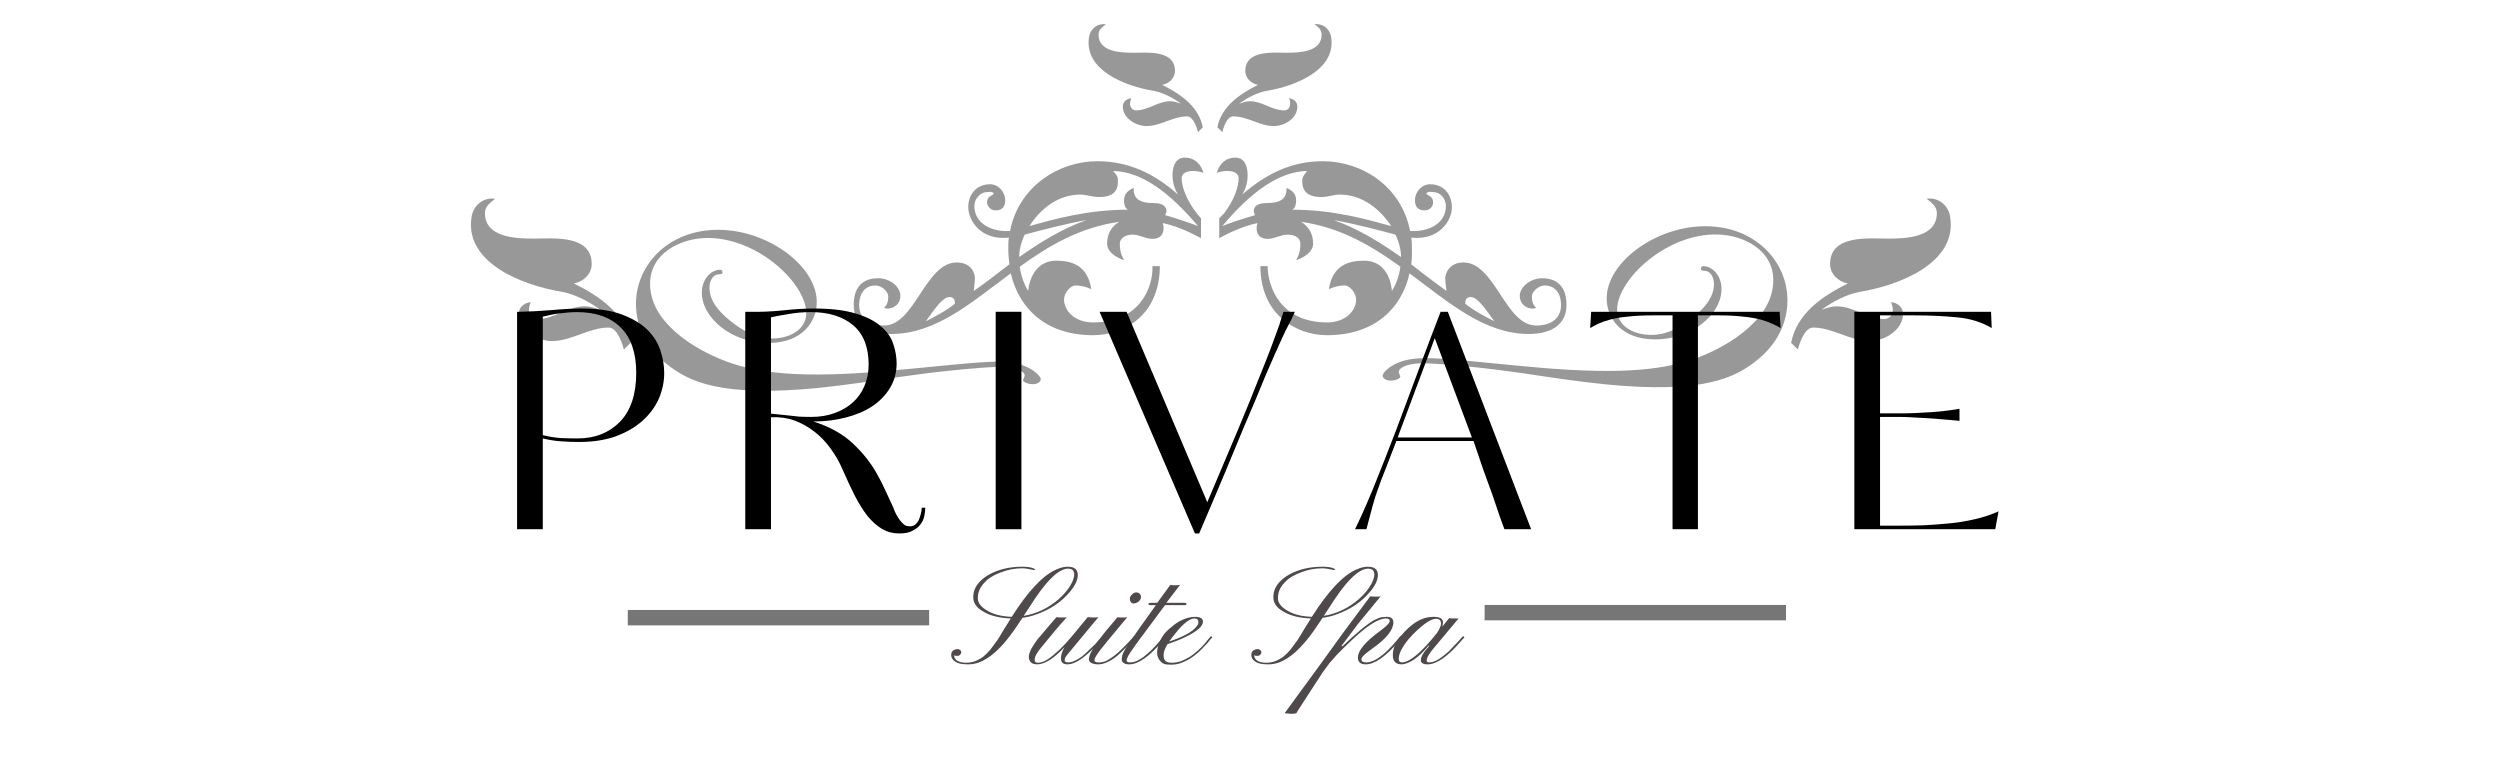 <svg xmlns="http://www.w3.org/2000/svg" xmlns:xlink="http://www.w3.org/1999/xlink" width="160" zoomAndPan="magnify" viewBox="0 0 120 37.5" height="50" preserveAspectRatio="xMidYMid meet" version="1.0"><defs><filter x="0%" y="0%" width="100%" height="100%" id="0735bacbc0"><feColorMatrix values="0 0 0 0 1 0 0 0 0 1 0 0 0 0 1 0 0 0 1 0" color-interpolation-filters="sRGB"/></filter><g/><mask id="c91ba4daf9"><g filter="url(#0735bacbc0)"><rect x="-12" width="144" fill="#000000" y="-3.75" height="45" fill-opacity="0.6"/></g></mask><clipPath id="cb75e19e44"><path d="M 18 1.094 L 54 1.094 L 54 17 L 18 17 Z M 18 1.094 " clip-rule="nonzero"/></clipPath><clipPath id="02187c54f2"><path d="M 0.344 9 L 9 9 L 9 17 L 0.344 17 Z M 0.344 9 " clip-rule="nonzero"/></clipPath><clipPath id="e266e299c4"><path d="M 63 9 L 71.867 9 L 71.867 17 L 63 17 Z M 63 9 " clip-rule="nonzero"/></clipPath><clipPath id="f328f05c71"><path d="M 44 10 L 64 10 L 64 18.855 L 44 18.855 Z M 44 10 " clip-rule="nonzero"/></clipPath><clipPath id="92e4bf08b0"><path d="M 8 11 L 28 11 L 28 18.855 L 8 18.855 Z M 8 11 " clip-rule="nonzero"/></clipPath><clipPath id="9faa2de60f"><rect x="0" width="72" y="0" height="19"/></clipPath><mask id="0943d223be"><g filter="url(#0735bacbc0)"><rect x="-12" width="144" fill="#000000" y="-3.75" height="45" fill-opacity="0.8"/></g></mask><clipPath id="89133f4f98"><path d="M 0.211 0.133 L 16 0.133 L 16 1.078 L 0.211 1.078 Z M 0.211 0.133 " clip-rule="nonzero"/></clipPath><clipPath id="e974d2cfeb"><rect x="0" width="17" y="0" height="2"/></clipPath><mask id="c1f5f7ed8c"><g filter="url(#0735bacbc0)"><rect x="-12" width="144" fill="#000000" y="-3.75" height="45" fill-opacity="0.8"/></g></mask><clipPath id="232b60cb47"><path d="M 0.422 1 L 17 1 L 17 1.844 L 0.422 1.844 Z M 0.422 1 " clip-rule="nonzero"/></clipPath><clipPath id="4ba98bec60"><rect x="0" width="17" y="0" height="2"/></clipPath></defs><g mask="url(#c91ba4daf9)"><g transform="matrix(1, 0, 0, 1, 22, -0)"><g clip-path="url(#9faa2de60f)"><g clip-path="url(#cb75e19e44)"><path fill="#545454" d="M 34.719 8.555 C 34.719 8.961 34.949 9.602 35.445 10.242 C 35.504 10.328 35.562 10.387 35.648 10.473 L 35.648 11.434 C 35.328 11.262 34.629 10.883 33.816 10.707 C 33.93 11.113 33.785 11.465 33.32 11.465 C 32.973 11.465 32.711 11.262 32.359 11.262 C 31.984 11.262 31.75 11.465 31.75 11.695 C 31.75 11.93 31.781 12.191 31.953 12.48 C 31.895 12.48 31.141 12.219 31.141 11.695 C 31.141 11.203 31.371 10.852 31.723 10.648 C 29.828 10.91 28.316 11.812 26.949 12.801 C 27.008 13.238 27.152 13.645 27.355 13.965 C 27.414 13.297 27.793 12.512 28.695 12.512 C 29.453 12.512 30.207 12.742 30.383 13.879 C 30.18 13.789 29.945 13.703 29.625 13.703 C 29.363 13.703 29.074 14.082 29.074 14.371 C 29.074 14.926 29.598 15.477 30.469 15.477 C 32.711 15.477 33.352 13.789 33.32 12.773 L 33.672 12.773 C 33.672 15.102 31.984 16.09 30.469 16.09 C 28.23 16.09 26.922 14.84 26.516 13.121 C 24.594 14.547 22.906 16.031 20.781 16.031 C 19.852 16.031 18.977 15.684 18.977 14.633 C 18.977 13.586 19.617 13.355 20.141 13.355 C 20.754 13.355 21.219 13.789 21.219 14.199 C 21.219 14.691 20.723 14.895 20.434 14.781 C 20.578 14.633 20.637 14.488 20.637 14.227 C 20.637 13.996 20.316 13.703 20.027 13.703 C 19.504 13.703 19.238 14.109 19.238 14.633 C 19.238 15.305 19.734 15.625 20.434 15.625 C 21.918 15.625 22.41 12.598 23.922 12.598 C 24.652 12.598 24.797 13.152 24.797 13.355 C 24.797 13.531 24.738 13.965 24.738 13.965 C 25.293 13.586 25.844 13.152 26.453 12.684 C 26.426 12.453 26.398 12.219 26.398 11.957 C 26.398 11.785 26.398 11.578 26.426 11.406 C 25.086 11.551 24.477 10.59 24.477 9.949 C 24.477 9.312 24.883 8.844 25.523 8.844 C 25.93 8.844 26.25 9.223 26.25 9.602 C 26.25 9.895 26.137 10.098 25.785 10.098 C 25.523 10.098 25.379 9.863 25.379 9.719 C 25.379 9.367 25.699 9.398 25.699 9.281 C 25.613 9.164 25.465 9.223 25.348 9.223 C 25.117 9.223 24.77 9.484 24.77 9.895 C 24.77 10.734 25.613 11.145 26.484 11.086 C 26.891 8.961 28.812 7.738 30.672 7.738 C 32.188 7.738 33.438 8.352 34.543 9.34 C 34.398 9.105 34.281 8.789 34.281 8.41 C 34.281 7.941 34.457 7.566 34.863 7.566 C 35.387 7.566 35.648 7.914 35.766 8.293 C 35.242 8.117 34.719 8.207 34.719 8.555 Z M 23.574 14.258 C 23.254 14.258 22.875 14.809 22.441 15.422 C 22.73 15.273 23.457 14.898 23.836 14.578 C 23.836 14.43 23.809 14.258 23.574 14.258 Z M 27.184 11.262 C 27.008 11.637 26.922 12.016 26.922 12.336 C 27.883 11.668 28.926 10.996 30.152 10.562 C 29.191 10.734 28.055 11.027 27.184 11.262 Z M 31.43 8.207 C 31.633 8.438 31.66 8.469 31.66 8.73 C 31.66 9.164 31.43 9.457 30.762 9.457 C 30.441 9.457 30.121 9.34 29.859 9.34 C 28.754 9.34 27.91 10.066 27.414 10.852 C 28.551 10.531 30.18 10.066 32.129 10.066 C 32.012 9.98 31.953 9.836 31.953 9.629 C 31.953 9.367 32.07 9.164 32.418 9.02 C 32.391 9.543 32.711 9.746 33.352 9.746 C 33.844 9.746 33.992 9.922 33.992 10.156 L 33.93 10.328 C 34.543 10.504 35.211 10.734 35.504 10.852 C 34.105 9.195 32.77 8.234 31.43 8.207 Z M 35.504 6.344 C 35.445 6.109 35.27 5.586 34.98 5.586 C 34.309 5.586 33.699 6.051 33.031 6.051 C 32.535 6.051 31.895 5.676 31.895 5.121 C 31.895 4.887 32.07 4.742 32.301 4.715 C 32.273 4.801 32.242 4.887 32.242 4.977 C 32.242 5.152 32.359 5.297 32.535 5.297 C 33.117 5.297 33.582 4.859 34.164 4.859 C 34.34 4.859 34.516 4.918 34.688 4.977 C 34.34 4.715 33.844 4.453 33.406 4.367 C 31.953 4.133 30.062 3.348 30.266 1.832 C 30.324 1.34 30.73 1.105 31.082 1.164 C 30.906 1.312 30.73 1.426 30.73 1.66 C 30.73 2.504 31.809 2.531 32.418 2.531 C 33.059 2.531 34.398 2.387 34.398 3.406 C 34.398 3.754 34.105 4.016 33.785 4.074 C 34.66 4.512 35.531 5.094 35.734 6.109 Z M 51.387 16.031 C 49.262 16.031 47.578 14.547 45.656 13.121 C 45.277 14.84 43.941 16.09 41.699 16.09 C 40.215 16.09 38.5 15.102 38.5 12.773 L 38.848 12.773 C 38.848 13.789 39.488 15.477 41.699 15.477 C 42.574 15.477 43.094 14.926 43.094 14.371 C 43.094 14.082 42.805 13.703 42.543 13.703 C 42.223 13.703 41.992 13.789 41.785 13.879 C 41.961 12.742 42.719 12.512 43.473 12.512 C 44.406 12.512 44.754 13.297 44.812 13.965 C 45.016 13.645 45.16 13.238 45.219 12.801 C 43.852 11.812 42.34 10.91 40.449 10.648 C 40.797 10.852 41.031 11.203 41.031 11.695 C 41.031 12.219 40.273 12.48 40.215 12.48 C 40.391 12.191 40.418 11.93 40.418 11.695 C 40.418 11.465 40.215 11.262 39.809 11.262 C 39.457 11.262 39.199 11.465 38.848 11.465 C 38.383 11.465 38.238 11.113 38.355 10.707 C 37.539 10.883 36.84 11.262 36.523 11.434 L 36.523 10.477 L 36.754 10.242 C 37.246 9.602 37.453 8.961 37.453 8.555 C 37.453 8.207 36.93 8.117 36.402 8.293 C 36.523 7.914 36.781 7.566 37.305 7.566 C 37.715 7.566 37.887 7.945 37.887 8.41 C 37.887 8.789 37.773 9.105 37.625 9.34 C 38.762 8.352 39.98 7.738 41.496 7.738 C 43.387 7.738 45.277 8.961 45.684 11.086 C 46.559 11.145 47.402 10.734 47.402 9.895 C 47.402 9.484 47.082 9.223 46.82 9.223 C 46.703 9.223 46.559 9.164 46.469 9.281 C 46.469 9.398 46.789 9.371 46.789 9.719 C 46.789 9.863 46.676 10.098 46.383 10.098 C 46.035 10.098 45.918 9.895 45.918 9.602 C 45.918 9.223 46.238 8.844 46.645 8.844 C 47.285 8.844 47.691 9.312 47.691 9.953 C 47.691 10.59 47.082 11.551 45.742 11.406 C 45.773 11.578 45.773 11.785 45.773 11.957 C 45.773 12.219 45.773 12.453 45.742 12.688 C 46.324 13.152 46.906 13.586 47.43 13.965 C 47.43 13.965 47.371 13.531 47.371 13.355 C 47.371 13.152 47.547 12.598 48.246 12.598 C 49.758 12.598 50.254 15.625 51.734 15.625 C 52.434 15.625 52.93 15.305 52.93 14.633 C 52.93 14.109 52.668 13.703 52.145 13.703 C 51.852 13.703 51.531 13.996 51.531 14.227 C 51.531 14.488 51.59 14.633 51.734 14.781 C 51.445 14.898 50.949 14.691 50.949 14.199 C 50.949 13.789 51.445 13.355 52.027 13.355 C 52.551 13.355 53.191 13.586 53.191 14.633 C 53.191 15.68 52.32 16.031 51.387 16.031 Z M 38.762 4.367 C 38.324 4.453 37.832 4.715 37.48 4.977 C 37.656 4.918 37.832 4.859 38.004 4.859 C 38.586 4.859 39.051 5.297 39.633 5.297 C 39.836 5.297 39.926 5.152 39.926 4.977 C 39.926 4.887 39.926 4.801 39.867 4.715 C 40.102 4.742 40.273 4.887 40.273 5.121 C 40.273 5.676 39.664 6.051 39.141 6.051 C 38.469 6.051 37.887 5.586 37.191 5.586 C 36.898 5.586 36.727 6.109 36.668 6.344 L 36.434 6.109 C 36.637 5.094 37.512 4.512 38.383 4.074 C 38.062 4.016 37.773 3.754 37.773 3.406 C 37.773 2.387 39.141 2.531 39.75 2.531 C 40.363 2.531 41.438 2.504 41.438 1.66 C 41.438 1.426 41.293 1.312 41.09 1.164 C 41.438 1.105 41.844 1.34 41.902 1.832 C 42.105 3.348 40.215 4.133 38.762 4.367 Z M 42.309 9.34 C 42.047 9.34 41.73 9.457 41.41 9.457 C 40.77 9.457 40.508 9.164 40.508 8.73 C 40.508 8.469 40.566 8.438 40.738 8.207 C 39.402 8.234 38.062 9.195 36.668 10.852 C 36.957 10.734 37.625 10.504 38.238 10.328 L 38.18 10.156 C 38.18 9.922 38.324 9.746 38.82 9.746 C 39.457 9.746 39.777 9.543 39.75 9.02 C 40.102 9.164 40.215 9.367 40.215 9.629 C 40.215 9.836 40.156 9.98 40.039 10.066 C 41.992 10.066 43.617 10.531 44.781 10.852 C 44.258 10.066 43.414 9.34 42.309 9.34 Z M 44.984 11.262 C 44.113 11.027 42.98 10.734 42.02 10.562 C 43.242 10.996 44.289 11.668 45.25 12.336 C 45.25 12.016 45.16 11.637 44.984 11.262 Z M 48.594 14.258 C 48.363 14.258 48.332 14.43 48.332 14.578 C 48.711 14.898 49.438 15.273 49.727 15.422 C 49.293 14.809 48.914 14.258 48.594 14.258 Z M 48.594 14.258 " fill-opacity="1" fill-rule="nonzero"/></g><g clip-path="url(#02187c54f2)"><path fill="#545454" d="M 7.945 16.777 C 7.863 16.453 7.621 15.723 7.215 15.723 C 6.281 15.723 5.426 16.371 4.492 16.371 C 3.801 16.371 2.902 15.844 2.902 15.07 C 2.902 14.746 3.148 14.543 3.473 14.5 C 3.434 14.625 3.391 14.746 3.391 14.867 C 3.391 15.113 3.555 15.316 3.801 15.316 C 4.609 15.316 5.262 14.703 6.074 14.703 C 6.32 14.703 6.562 14.785 6.809 14.867 C 6.32 14.5 5.629 14.137 5.02 14.016 C 2.984 13.688 0.344 12.59 0.625 10.477 C 0.707 9.785 1.277 9.461 1.766 9.539 C 1.52 9.742 1.277 9.906 1.277 10.23 C 1.277 11.41 2.781 11.453 3.637 11.453 C 4.531 11.453 6.402 11.246 6.402 12.672 C 6.402 13.16 5.996 13.527 5.547 13.605 C 6.77 14.215 7.988 15.031 8.273 16.453 Z M 7.945 16.777 " fill-opacity="1" fill-rule="nonzero"/></g><g clip-path="url(#e266e299c4)"><path fill="#545454" d="M 63.973 16.453 C 64.258 15.031 65.477 14.215 66.695 13.605 C 66.25 13.527 65.844 13.16 65.844 12.672 C 65.844 11.246 67.715 11.453 68.609 11.453 C 69.465 11.453 70.969 11.41 70.969 10.23 C 70.969 9.906 70.723 9.742 70.48 9.539 C 70.969 9.461 71.539 9.785 71.617 10.477 C 71.902 12.59 69.262 13.688 67.227 14.016 C 66.617 14.137 65.926 14.5 65.438 14.867 C 65.68 14.785 65.926 14.703 66.168 14.703 C 66.98 14.703 67.633 15.316 68.445 15.316 C 68.691 15.316 68.855 15.113 68.855 14.867 C 68.855 14.746 68.812 14.625 68.773 14.5 C 69.098 14.543 69.344 14.746 69.344 15.07 C 69.344 15.844 68.445 16.371 67.754 16.371 C 66.82 16.371 65.965 15.723 65.031 15.723 C 64.625 15.723 64.383 16.453 64.297 16.777 Z M 63.973 16.453 " fill-opacity="1" fill-rule="nonzero"/></g><g clip-path="url(#f328f05c71)"><path fill="#545454" d="M 62.156 17.43 C 61.27 18.078 59.82 18.926 55.02 18.445 C 53.711 18.312 52.41 18.113 51.09 17.914 C 50.266 17.797 49.426 17.688 48.59 17.605 C 48 17.547 46.512 17.395 45.957 17.453 C 45.379 17.512 45.156 17.711 45.145 17.82 C 45.145 17.844 45.133 17.891 45.156 17.914 C 45.168 17.984 45.215 18.031 45.215 18.078 C 45.203 18.184 44.934 18.289 44.684 18.266 C 44.52 18.254 44.355 18.148 44.367 18.008 C 44.391 17.879 44.801 17.371 45.793 17.23 C 46.594 17.125 47.516 17.23 50.664 17.535 C 54.582 17.926 57.215 17.938 59.207 17.266 C 60.668 16.781 62.887 15.531 63.098 13.75 C 63.301 12.156 61.895 11.391 60.715 11.273 C 58.273 11.035 55.82 13.184 55.633 14.691 C 55.527 15.531 56.246 15.992 57.012 16.062 C 57.828 16.145 58.488 15.812 59.066 15.391 C 60.102 14.621 60.223 14.066 60.258 13.809 C 60.293 13.535 60.246 13.312 60.113 13.148 C 60.008 13.02 59.926 13.008 59.785 12.996 C 59.727 12.996 59.633 12.98 59.645 12.887 C 59.656 12.758 59.785 12.77 59.832 12.781 C 60.223 12.816 60.715 13.289 60.621 14.066 C 60.457 15.355 58.828 16.449 57.082 16.273 C 55.656 16.133 55.008 15.082 55.137 14.078 C 55.348 12.332 57.898 10.633 60.34 10.883 C 62.535 11.094 64.008 12.852 63.773 14.836 C 63.629 15.953 63.016 16.793 62.156 17.43 Z M 62.156 17.43 " fill-opacity="1" fill-rule="nonzero"/></g><g clip-path="url(#92e4bf08b0)"><path fill="#545454" d="M 8.551 15.004 C 8.316 13.023 9.789 11.266 11.984 11.055 C 14.426 10.805 16.973 12.504 17.188 14.25 C 17.316 15.254 16.668 16.305 15.238 16.445 C 13.492 16.621 11.867 15.523 11.699 14.238 C 11.605 13.461 12.102 12.988 12.492 12.953 C 12.539 12.941 12.668 12.93 12.68 13.059 C 12.691 13.152 12.598 13.164 12.539 13.164 C 12.398 13.176 12.312 13.188 12.207 13.32 C 12.078 13.484 12.031 13.707 12.066 13.98 C 12.102 14.238 12.219 14.793 13.258 15.559 C 13.836 15.984 14.496 16.316 15.309 16.234 C 16.078 16.16 16.797 15.703 16.691 14.863 C 16.5 13.355 14.047 11.207 11.605 11.441 C 10.426 11.562 9.023 12.328 9.223 13.922 C 9.434 15.703 11.652 16.953 13.117 17.438 C 15.109 18.109 17.742 18.098 21.656 17.707 C 24.809 17.402 25.727 17.293 26.531 17.402 C 27.52 17.543 27.934 18.051 27.957 18.18 C 27.969 18.32 27.805 18.426 27.637 18.438 C 27.391 18.461 27.121 18.355 27.105 18.25 C 27.105 18.203 27.156 18.156 27.168 18.086 C 27.191 18.062 27.18 18.016 27.18 17.992 C 27.168 17.883 26.941 17.684 26.363 17.625 C 25.809 17.566 24.324 17.719 23.734 17.777 C 22.895 17.859 22.059 17.969 21.234 18.086 C 19.91 18.285 18.613 18.484 17.305 18.617 C 12.504 19.098 11.051 18.25 10.168 17.602 C 9.305 16.965 8.691 16.125 8.551 15.004 Z M 8.551 15.004 " fill-opacity="1" fill-rule="nonzero"/></g></g></g></g><g fill="#000000" fill-opacity="1"><g transform="translate(23.523, 25.403)"><g><path d="M 8.359 -7.5 C 8.359 -7.07 8.27 -6.656 8.094 -6.25 C 7.914 -5.852 7.648 -5.5 7.297 -5.188 C 6.953 -4.883 6.523 -4.641 6.016 -4.453 C 5.504 -4.273 4.922 -4.188 4.266 -4.188 C 4.004 -4.188 3.723 -4.195 3.422 -4.219 C 3.129 -4.238 2.832 -4.285 2.531 -4.359 L 2.531 0 L 1.297 0 L 1.297 -10.438 L 1.422 -10.438 C 1.891 -10.445 2.391 -10.473 2.922 -10.516 C 3.461 -10.566 3.957 -10.594 4.406 -10.594 C 5.164 -10.594 5.801 -10.5 6.312 -10.312 C 6.82 -10.125 7.227 -9.883 7.531 -9.594 C 7.832 -9.301 8.047 -8.969 8.172 -8.594 C 8.297 -8.227 8.359 -7.863 8.359 -7.5 Z M 7.016 -7.5 C 7.016 -8.469 6.766 -9.195 6.266 -9.688 C 5.773 -10.176 5.078 -10.422 4.172 -10.422 C 3.898 -10.422 3.625 -10.398 3.344 -10.359 C 3.07 -10.328 2.801 -10.273 2.531 -10.203 L 2.531 -4.516 C 2.832 -4.441 3.125 -4.395 3.406 -4.375 C 3.688 -4.363 3.953 -4.359 4.203 -4.359 C 5.035 -4.359 5.711 -4.625 6.234 -5.156 C 6.754 -5.695 7.016 -6.477 7.016 -7.5 Z M 7.016 -7.5 "/></g></g></g><g fill="#000000" fill-opacity="1"><g transform="translate(34.476, 25.403)"><g><path d="M 9.203 -0.141 C 9.297 -0.141 9.379 -0.164 9.453 -0.219 C 9.523 -0.281 9.582 -0.352 9.625 -0.438 C 9.664 -0.531 9.695 -0.625 9.719 -0.719 C 9.75 -0.82 9.766 -0.926 9.766 -1.031 L 9.938 -1.031 C 9.938 -0.914 9.922 -0.785 9.891 -0.641 C 9.867 -0.504 9.812 -0.375 9.719 -0.25 C 9.633 -0.125 9.508 -0.02 9.344 0.062 C 9.188 0.156 8.969 0.203 8.688 0.203 C 8.383 0.203 8.109 0.129 7.859 -0.016 C 7.617 -0.16 7.391 -0.363 7.172 -0.625 C 6.961 -0.895 6.758 -1.219 6.562 -1.594 C 6.375 -1.969 6.18 -2.379 5.984 -2.828 C 5.828 -3.203 5.629 -3.551 5.391 -3.875 C 5.16 -4.195 4.898 -4.469 4.609 -4.688 C 4.316 -4.914 4 -5.094 3.656 -5.219 C 3.312 -5.344 2.938 -5.395 2.531 -5.375 L 2.531 0 L 1.297 0 L 1.297 -10.438 L 1.5 -10.438 C 1.988 -10.426 2.508 -10.445 3.062 -10.5 C 3.613 -10.562 4.129 -10.594 4.609 -10.594 C 5.441 -10.594 6.113 -10.508 6.625 -10.344 C 7.145 -10.188 7.547 -9.977 7.828 -9.719 C 8.117 -9.469 8.312 -9.188 8.406 -8.875 C 8.508 -8.562 8.562 -8.258 8.562 -7.969 C 8.562 -7.52 8.453 -7.117 8.234 -6.766 C 8.023 -6.422 7.738 -6.129 7.375 -5.891 C 7.02 -5.66 6.598 -5.484 6.109 -5.359 C 5.629 -5.234 5.113 -5.172 4.562 -5.172 C 5.352 -4.922 5.988 -4.566 6.469 -4.109 C 6.945 -3.66 7.328 -3.18 7.609 -2.672 C 7.754 -2.422 7.895 -2.145 8.031 -1.844 C 8.176 -1.539 8.301 -1.27 8.406 -1.031 C 8.438 -0.938 8.477 -0.836 8.531 -0.734 C 8.582 -0.641 8.641 -0.547 8.703 -0.453 C 8.773 -0.359 8.848 -0.281 8.922 -0.219 C 8.992 -0.164 9.086 -0.141 9.203 -0.141 Z M 7.219 -7.891 C 7.219 -8.742 6.969 -9.379 6.469 -9.797 C 5.969 -10.211 5.297 -10.422 4.453 -10.422 C 4.078 -10.422 3.719 -10.391 3.375 -10.328 C 3.031 -10.273 2.75 -10.223 2.531 -10.172 L 2.531 -5.547 L 3.297 -5.469 C 3.484 -5.445 3.676 -5.426 3.875 -5.406 C 4.082 -5.395 4.281 -5.391 4.469 -5.391 C 4.883 -5.391 5.258 -5.453 5.594 -5.578 C 5.938 -5.703 6.227 -5.875 6.469 -6.094 C 6.707 -6.312 6.891 -6.57 7.016 -6.875 C 7.148 -7.188 7.219 -7.523 7.219 -7.891 Z M 7.219 -7.891 "/></g></g></g><g fill="#000000" fill-opacity="1"><g transform="translate(46.497, 25.403)"><g><path d="M 2.531 0 L 1.297 0 L 1.297 -10.438 L 2.531 -10.438 Z M 2.531 0 "/></g></g></g><g fill="#000000" fill-opacity="1"><g transform="translate(52.341, 25.403)"><g><path d="M 5.609 -1.297 C 6.18 -2.641 6.672 -3.797 7.078 -4.766 C 7.484 -5.734 7.82 -6.566 8.094 -7.266 C 8.301 -7.773 8.473 -8.207 8.609 -8.562 C 8.742 -8.914 8.852 -9.211 8.938 -9.453 C 9.031 -9.691 9.098 -9.891 9.141 -10.047 C 9.191 -10.203 9.234 -10.332 9.266 -10.438 L 9.812 -10.438 C 9.781 -10.363 9.723 -10.238 9.641 -10.062 C 9.555 -9.895 9.461 -9.711 9.359 -9.516 C 9.266 -9.316 9.172 -9.113 9.078 -8.906 C 8.992 -8.707 8.922 -8.547 8.859 -8.422 C 8.797 -8.266 8.723 -8.098 8.641 -7.922 C 8.566 -7.754 8.473 -7.535 8.359 -7.266 C 8.254 -7.004 8.117 -6.676 7.953 -6.281 C 7.785 -5.895 7.578 -5.406 7.328 -4.812 C 7.086 -4.227 6.797 -3.523 6.453 -2.703 C 6.109 -1.879 5.695 -0.91 5.219 0.203 L 5.016 0.203 L 0.438 -10.438 L 1.734 -10.438 Z M 5.609 -1.297 "/></g></g></g><g fill="#000000" fill-opacity="1"><g transform="translate(64.463, 25.403)"><g><path d="M 9.031 0 L 7.75 0 C 7.707 -0.113 7.633 -0.312 7.531 -0.594 C 7.438 -0.883 7.32 -1.223 7.188 -1.609 C 7.051 -1.992 6.898 -2.41 6.734 -2.859 C 6.578 -3.316 6.422 -3.773 6.266 -4.234 L 2.562 -4.234 L 2.062 -2.938 C 2 -2.781 1.922 -2.582 1.828 -2.344 C 1.742 -2.113 1.656 -1.863 1.562 -1.594 C 1.477 -1.32 1.398 -1.047 1.328 -0.766 C 1.254 -0.484 1.188 -0.227 1.125 0 L 0.578 0 C 0.672 -0.188 0.789 -0.441 0.938 -0.766 C 1.082 -1.086 1.242 -1.461 1.422 -1.891 C 1.598 -2.328 1.785 -2.797 1.984 -3.297 C 2.18 -3.797 2.379 -4.305 2.578 -4.828 L 3.844 -8.219 C 3.977 -8.562 4.113 -8.922 4.25 -9.297 C 4.395 -9.672 4.539 -10.051 4.688 -10.438 L 5.031 -10.438 Z M 4.406 -9.172 L 2.625 -4.406 L 6.188 -4.406 Z M 4.406 -9.172 "/></g></g></g><g fill="#000000" fill-opacity="1"><g transform="translate(76.094, 25.403)"><g><path d="M 4.188 0 L 4.188 -10.266 L 3.219 -10.266 C 2.75 -10.266 2.348 -10.242 2.016 -10.203 C 1.691 -10.172 1.414 -10.125 1.188 -10.062 C 0.957 -10 0.766 -9.93 0.609 -9.859 C 0.461 -9.785 0.336 -9.719 0.234 -9.656 L 0.281 -10.438 L 9.328 -10.438 L 9.375 -9.656 C 9.27 -9.719 9.141 -9.785 8.984 -9.859 C 8.836 -9.93 8.648 -10 8.422 -10.062 C 8.191 -10.125 7.914 -10.172 7.594 -10.203 C 7.27 -10.242 6.867 -10.266 6.391 -10.266 L 5.406 -10.266 L 5.406 0 Z M 4.188 0 "/></g></g></g><g fill="#000000" fill-opacity="1"><g transform="translate(87.711, 25.403)"><g><path d="M 3.453 -0.172 C 3.797 -0.172 4.176 -0.176 4.594 -0.188 C 5.008 -0.207 5.43 -0.238 5.859 -0.281 C 6.285 -0.32 6.695 -0.391 7.094 -0.484 C 7.5 -0.578 7.875 -0.703 8.219 -0.859 L 8.062 0 L 1.297 0 L 1.297 -10.438 L 7.859 -10.438 L 7.891 -9.656 C 7.398 -9.945 6.844 -10.117 6.219 -10.172 C 5.594 -10.234 4.895 -10.266 4.125 -10.266 L 2.531 -10.266 L 2.531 -5.562 L 3.5 -5.562 C 3.719 -5.562 3.969 -5.566 4.25 -5.578 C 4.531 -5.598 4.805 -5.613 5.078 -5.625 C 5.359 -5.645 5.609 -5.672 5.828 -5.703 C 6.055 -5.734 6.227 -5.758 6.344 -5.781 L 6.344 -5.203 C 6.227 -5.211 6.055 -5.227 5.828 -5.25 C 5.609 -5.27 5.359 -5.289 5.078 -5.312 C 4.805 -5.332 4.531 -5.348 4.25 -5.359 C 3.969 -5.379 3.719 -5.391 3.5 -5.391 L 2.531 -5.391 L 2.531 -0.172 Z M 3.453 -0.172 "/></g></g></g><g mask="url(#0943d223be)"><g transform="matrix(1, 0, 0, 1, 29, 29)"><g clip-path="url(#e974d2cfeb)"><g clip-path="url(#89133f4f98)"><path stroke-linecap="butt" transform="matrix(0.74, 0, 0, 0.74, 1.135, 0.277)" fill="none" stroke-linejoin="miter" d="M -0.003 0.502 L 19.546 0.502 " stroke="#545454" stroke-width="1" stroke-opacity="1" stroke-miterlimit="4"/></g></g></g></g><g mask="url(#c1f5f7ed8c)"><g transform="matrix(1, 0, 0, 1, 70, 28)"><g clip-path="url(#4ba98bec60)"><g clip-path="url(#232b60cb47)"><path stroke-linecap="butt" transform="matrix(0.74, 0, 0, 0.74, 1.263, 1.036)" fill="none" stroke-linejoin="miter" d="M -0.001 0.501 L 19.548 0.501 " stroke="#545454" stroke-width="1" stroke-opacity="1" stroke-miterlimit="4"/></g></g></g></g><g fill="#4e4a4b" fill-opacity="1"><g transform="translate(46.047, 31.889)"><g><path d="M 0.094 -0.578 C 0.094 -0.535 0.07 -0.492 0.031 -0.453 C 0 -0.422 -0.047 -0.406 -0.109 -0.406 C -0.172 -0.406 -0.219 -0.414 -0.25 -0.438 L -0.25 -0.422 C -0.25 -0.328 -0.195 -0.242 -0.094 -0.172 C 0.02 -0.109 0.156 -0.078 0.312 -0.078 C 0.477 -0.078 0.629 -0.102 0.766 -0.156 C 0.898 -0.207 1.031 -0.281 1.156 -0.375 C 1.281 -0.477 1.395 -0.594 1.5 -0.719 C 1.602 -0.852 1.707 -0.992 1.812 -1.141 C 1.914 -1.297 2.016 -1.457 2.109 -1.625 L 2.469 -2.203 C 1.926 -2.223 1.488 -2.332 1.156 -2.531 C 0.801 -2.727 0.641 -2.984 0.672 -3.297 C 0.68 -3.492 0.75 -3.676 0.875 -3.844 C 1.008 -4.02 1.188 -4.172 1.406 -4.297 C 1.863 -4.555 2.406 -4.688 3.031 -4.688 C 3.281 -4.688 3.469 -4.656 3.594 -4.594 C 3.625 -4.57 3.641 -4.555 3.641 -4.547 C 3.641 -4.535 3.629 -4.531 3.609 -4.531 C 3.586 -4.531 3.566 -4.531 3.547 -4.531 C 3.535 -4.531 3.508 -4.535 3.469 -4.547 C 3.312 -4.586 3.156 -4.609 3 -4.609 C 2.844 -4.609 2.676 -4.594 2.5 -4.562 C 2.332 -4.531 2.172 -4.484 2.016 -4.422 C 1.859 -4.367 1.711 -4.301 1.578 -4.219 C 1.441 -4.145 1.328 -4.055 1.234 -3.953 C 1.016 -3.734 0.898 -3.492 0.891 -3.234 C 0.867 -3.004 0.992 -2.801 1.266 -2.625 C 1.578 -2.414 1.992 -2.301 2.516 -2.281 C 3.297 -3.508 4.004 -4.266 4.641 -4.547 C 4.848 -4.641 5.035 -4.688 5.203 -4.688 C 5.535 -4.688 5.695 -4.547 5.688 -4.266 C 5.676 -4.023 5.547 -3.758 5.297 -3.469 C 4.891 -2.988 4.363 -2.633 3.719 -2.406 C 3.5 -2.32 3.27 -2.266 3.031 -2.234 L 2.641 -1.656 C 2.035 -0.789 1.457 -0.266 0.906 -0.078 C 0.738 -0.023 0.578 0 0.422 0 C 0.273 0 0.148 -0.008 0.047 -0.031 C -0.047 -0.051 -0.125 -0.082 -0.188 -0.125 C -0.32 -0.207 -0.391 -0.316 -0.391 -0.453 C -0.391 -0.586 -0.32 -0.676 -0.188 -0.719 C -0.145 -0.727 -0.102 -0.734 -0.062 -0.734 C -0.031 -0.734 0 -0.719 0.031 -0.688 C 0.07 -0.664 0.094 -0.629 0.094 -0.578 Z M 3.094 -2.328 C 3.707 -2.43 4.266 -2.695 4.766 -3.125 C 5.055 -3.383 5.27 -3.648 5.406 -3.922 C 5.539 -4.211 5.551 -4.414 5.438 -4.531 C 5.383 -4.57 5.305 -4.594 5.203 -4.594 C 5.098 -4.594 4.973 -4.551 4.828 -4.469 C 4.68 -4.383 4.531 -4.258 4.375 -4.094 C 4.07 -3.789 3.723 -3.32 3.328 -2.688 C 3.191 -2.488 3.113 -2.367 3.094 -2.328 Z M 3.094 -2.328 "/></g></g></g><g fill="#4e4a4b" fill-opacity="1"><g transform="translate(49.929, 31.889)"><g><path d="M -0.266 -0.203 C -0.266 -0.117 -0.211 -0.078 -0.109 -0.078 C 0.035 -0.078 0.195 -0.133 0.375 -0.25 C 0.738 -0.5 1.125 -0.867 1.531 -1.359 C 1.531 -1.359 1.781 -1.66 2.281 -2.266 C 2.395 -2.254 2.492 -2.25 2.578 -2.25 C 2.66 -2.25 2.734 -2.254 2.797 -2.266 L 2.469 -1.875 L 1.281 -0.438 C 1.207 -0.344 1.172 -0.266 1.172 -0.203 C 1.172 -0.129 1.223 -0.094 1.328 -0.094 C 1.43 -0.094 1.539 -0.117 1.656 -0.172 C 1.77 -0.223 1.883 -0.289 2 -0.375 C 2.113 -0.469 2.223 -0.566 2.328 -0.672 C 2.441 -0.773 2.547 -0.875 2.641 -0.969 L 2.984 -1.359 L 3.047 -1.297 L 2.922 -1.156 C 2.859 -1.082 2.781 -1 2.688 -0.906 L 2.375 -0.594 C 1.945 -0.195 1.594 0 1.312 0 C 1.219 0 1.141 -0.02 1.078 -0.062 C 1.023 -0.113 1 -0.18 1 -0.266 C 0.988 -0.43 1.047 -0.617 1.172 -0.828 C 0.648 -0.273 0.211 0 -0.141 0 C -0.336 0 -0.461 -0.066 -0.516 -0.203 C -0.535 -0.242 -0.547 -0.297 -0.547 -0.359 C -0.547 -0.422 -0.531 -0.492 -0.5 -0.578 C -0.469 -0.672 -0.422 -0.766 -0.359 -0.859 C -0.297 -0.961 -0.219 -1.078 -0.125 -1.203 L 0.484 -1.922 C 0.578 -2.035 0.676 -2.148 0.781 -2.266 C 0.863 -2.254 0.93 -2.25 0.984 -2.25 L 1.109 -2.25 C 1.203 -2.25 1.258 -2.254 1.281 -2.266 C 1.02 -1.973 0.836 -1.766 0.734 -1.641 L 0.078 -0.844 C -0.16 -0.57 -0.273 -0.359 -0.266 -0.203 Z M -0.266 -0.203 "/></g></g></g><g fill="#4e4a4b" fill-opacity="1"><g transform="translate(52.892, 31.889)"><g><path d="M 1.766 -3.016 C 1.734 -2.992 1.695 -2.973 1.656 -2.953 C 1.613 -2.93 1.566 -2.922 1.516 -2.922 C 1.473 -2.922 1.43 -2.941 1.391 -2.984 C 1.359 -3.023 1.344 -3.066 1.344 -3.109 C 1.344 -3.16 1.348 -3.207 1.359 -3.25 C 1.379 -3.289 1.406 -3.32 1.438 -3.344 C 1.5 -3.414 1.566 -3.453 1.641 -3.453 C 1.723 -3.453 1.781 -3.43 1.812 -3.391 C 1.852 -3.348 1.875 -3.301 1.875 -3.25 C 1.875 -3.195 1.863 -3.148 1.844 -3.109 C 1.82 -3.078 1.797 -3.047 1.766 -3.016 Z M -0.359 -0.188 C -0.359 -0.125 -0.289 -0.094 -0.156 -0.094 C -0.02 -0.094 0.102 -0.117 0.219 -0.172 C 0.332 -0.234 0.445 -0.305 0.562 -0.391 C 0.688 -0.484 0.805 -0.586 0.922 -0.703 L 1.219 -1 C 1.301 -1.094 1.375 -1.172 1.438 -1.234 C 1.5 -1.305 1.535 -1.348 1.547 -1.359 L 1.609 -1.297 C 1.586 -1.273 1.547 -1.227 1.484 -1.156 C 1.422 -1.082 1.344 -1 1.25 -0.906 C 1.156 -0.812 1.051 -0.707 0.938 -0.594 C 0.832 -0.488 0.719 -0.391 0.594 -0.297 C 0.301 -0.098 0.047 0 -0.172 0 C -0.305 0 -0.414 -0.02 -0.5 -0.062 C -0.582 -0.113 -0.625 -0.172 -0.625 -0.234 C -0.625 -0.305 -0.613 -0.363 -0.594 -0.406 C -0.582 -0.457 -0.555 -0.52 -0.516 -0.594 C -0.484 -0.664 -0.438 -0.75 -0.375 -0.844 C -0.312 -0.945 -0.227 -1.062 -0.125 -1.188 C -0.031 -1.32 0.086 -1.477 0.234 -1.656 L 0.75 -2.266 C 0.781 -2.254 0.836 -2.25 0.922 -2.25 L 1.078 -2.25 C 1.129 -2.25 1.176 -2.254 1.219 -2.266 C 0.477 -1.379 0.062 -0.875 -0.031 -0.75 C -0.125 -0.633 -0.191 -0.539 -0.234 -0.469 C -0.316 -0.352 -0.359 -0.258 -0.359 -0.188 Z M -0.359 -0.188 "/></g></g></g><g fill="#4e4a4b" fill-opacity="1"><g transform="translate(54.406, 31.889)"><g><path d="M -0.328 -0.188 C -0.328 -0.125 -0.273 -0.094 -0.172 -0.094 C -0.066 -0.094 0.035 -0.113 0.141 -0.156 C 0.254 -0.207 0.363 -0.27 0.469 -0.344 C 0.57 -0.426 0.676 -0.516 0.781 -0.609 C 0.883 -0.703 0.977 -0.797 1.062 -0.891 C 1.145 -0.984 1.223 -1.07 1.297 -1.156 L 1.469 -1.359 L 1.547 -1.297 L 1.375 -1.094 C 0.75 -0.363 0.223 0 -0.203 0 C -0.316 0 -0.406 -0.02 -0.469 -0.062 C -0.531 -0.113 -0.562 -0.164 -0.562 -0.219 C -0.562 -0.281 -0.555 -0.328 -0.547 -0.359 C -0.547 -0.398 -0.535 -0.441 -0.516 -0.484 C -0.504 -0.535 -0.477 -0.594 -0.438 -0.656 C -0.406 -0.719 -0.359 -0.797 -0.297 -0.891 L 0.219 -1.641 L 1.078 -2.844 L 0.812 -2.844 C 0.75 -2.844 0.719 -2.859 0.719 -2.891 C 0.719 -2.93 0.758 -2.953 0.844 -2.953 L 1.141 -2.953 L 1.766 -3.812 C 1.922 -3.789 2.078 -3.789 2.234 -3.812 L 1.578 -2.953 L 2.453 -2.953 C 2.516 -2.953 2.547 -2.93 2.547 -2.891 C 2.547 -2.859 2.516 -2.844 2.453 -2.844 L 1.516 -2.844 L 0.125 -0.969 C -0.113 -0.633 -0.25 -0.426 -0.281 -0.344 C -0.312 -0.27 -0.328 -0.219 -0.328 -0.188 Z M -0.328 -0.188 "/></g></g></g><g fill="#4e4a4b" fill-opacity="1"><g transform="translate(55.852, 31.889)"><g><path d="M 1.281 -0.281 C 1.145 -0.195 0.992 -0.125 0.828 -0.062 C 0.672 -0.008 0.516 0.016 0.359 0.016 C 0.211 0.016 0.102 0.004 0.031 -0.016 C -0.039 -0.047 -0.102 -0.094 -0.156 -0.156 C -0.363 -0.375 -0.363 -0.707 -0.156 -1.156 C -0.062 -1.352 0.07 -1.531 0.25 -1.688 C 0.438 -1.852 0.602 -1.977 0.75 -2.062 C 1.02 -2.207 1.273 -2.281 1.516 -2.281 C 1.754 -2.281 1.879 -2.207 1.891 -2.062 C 1.898 -1.832 1.609 -1.578 1.016 -1.297 C 0.797 -1.191 0.52 -1.082 0.188 -0.969 C 0.062 -0.758 0 -0.586 0 -0.453 C 0 -0.316 0.031 -0.219 0.094 -0.156 C 0.164 -0.102 0.27 -0.078 0.406 -0.078 C 0.539 -0.078 0.688 -0.102 0.844 -0.156 C 1 -0.219 1.145 -0.289 1.281 -0.375 C 1.414 -0.469 1.539 -0.566 1.656 -0.672 C 1.77 -0.773 1.867 -0.875 1.953 -0.969 C 2.035 -1.07 2.102 -1.156 2.156 -1.219 C 2.219 -1.289 2.258 -1.336 2.281 -1.359 L 2.344 -1.297 C 2.312 -1.273 2.266 -1.223 2.203 -1.141 C 2.148 -1.066 2.078 -0.984 1.984 -0.891 C 1.898 -0.797 1.797 -0.691 1.672 -0.578 C 1.555 -0.473 1.426 -0.375 1.281 -0.281 Z M 0.266 -1.094 C 0.941 -1.32 1.375 -1.555 1.562 -1.797 C 1.633 -1.867 1.672 -1.941 1.672 -2.016 C 1.672 -2.141 1.609 -2.203 1.484 -2.203 C 1.285 -2.203 1.031 -2.023 0.719 -1.672 C 0.508 -1.422 0.359 -1.227 0.266 -1.094 Z M 0.266 -1.094 "/></g></g></g><g fill="#4e4a4b" fill-opacity="1"><g transform="translate(58.104, 31.889)"><g/></g></g><g fill="#4e4a4b" fill-opacity="1"><g transform="translate(60.452, 31.889)"><g><path d="M 0.094 -0.578 C 0.094 -0.535 0.07 -0.492 0.031 -0.453 C 0 -0.422 -0.047 -0.406 -0.109 -0.406 C -0.172 -0.406 -0.219 -0.414 -0.25 -0.438 L -0.25 -0.422 C -0.25 -0.328 -0.195 -0.242 -0.094 -0.172 C 0.02 -0.109 0.156 -0.078 0.312 -0.078 C 0.477 -0.078 0.629 -0.102 0.766 -0.156 C 0.898 -0.207 1.031 -0.281 1.156 -0.375 C 1.281 -0.477 1.395 -0.594 1.5 -0.719 C 1.602 -0.852 1.707 -0.992 1.812 -1.141 C 1.914 -1.297 2.016 -1.457 2.109 -1.625 L 2.469 -2.203 C 1.926 -2.223 1.488 -2.332 1.156 -2.531 C 0.801 -2.727 0.641 -2.984 0.672 -3.297 C 0.68 -3.492 0.75 -3.676 0.875 -3.844 C 1.008 -4.02 1.188 -4.172 1.406 -4.297 C 1.863 -4.555 2.406 -4.688 3.031 -4.688 C 3.281 -4.688 3.469 -4.656 3.594 -4.594 C 3.625 -4.57 3.641 -4.555 3.641 -4.547 C 3.641 -4.535 3.629 -4.531 3.609 -4.531 C 3.586 -4.531 3.566 -4.531 3.547 -4.531 C 3.535 -4.531 3.508 -4.535 3.469 -4.547 C 3.312 -4.586 3.156 -4.609 3 -4.609 C 2.844 -4.609 2.676 -4.594 2.5 -4.562 C 2.332 -4.531 2.172 -4.484 2.016 -4.422 C 1.859 -4.367 1.711 -4.301 1.578 -4.219 C 1.441 -4.145 1.328 -4.055 1.234 -3.953 C 1.016 -3.734 0.898 -3.492 0.891 -3.234 C 0.867 -3.004 0.992 -2.801 1.266 -2.625 C 1.578 -2.414 1.992 -2.301 2.516 -2.281 C 3.297 -3.508 4.004 -4.266 4.641 -4.547 C 4.848 -4.641 5.035 -4.688 5.203 -4.688 C 5.535 -4.688 5.695 -4.547 5.688 -4.266 C 5.676 -4.023 5.547 -3.758 5.297 -3.469 C 4.891 -2.988 4.363 -2.633 3.719 -2.406 C 3.5 -2.32 3.27 -2.266 3.031 -2.234 L 2.641 -1.656 C 2.035 -0.789 1.457 -0.266 0.906 -0.078 C 0.738 -0.023 0.578 0 0.422 0 C 0.273 0 0.148 -0.008 0.047 -0.031 C -0.047 -0.051 -0.125 -0.082 -0.188 -0.125 C -0.32 -0.207 -0.391 -0.316 -0.391 -0.453 C -0.391 -0.586 -0.32 -0.676 -0.188 -0.719 C -0.145 -0.727 -0.102 -0.734 -0.062 -0.734 C -0.031 -0.734 0 -0.719 0.031 -0.688 C 0.07 -0.664 0.094 -0.629 0.094 -0.578 Z M 3.094 -2.328 C 3.707 -2.43 4.266 -2.695 4.766 -3.125 C 5.055 -3.383 5.27 -3.648 5.406 -3.922 C 5.539 -4.211 5.551 -4.414 5.438 -4.531 C 5.383 -4.57 5.305 -4.594 5.203 -4.594 C 5.098 -4.594 4.973 -4.551 4.828 -4.469 C 4.68 -4.383 4.531 -4.258 4.375 -4.094 C 4.07 -3.789 3.723 -3.32 3.328 -2.688 C 3.191 -2.488 3.113 -2.367 3.094 -2.328 Z M 3.094 -2.328 "/></g></g></g><g fill="#4e4a4b" fill-opacity="1"><g transform="translate(64.334, 31.889)"><g><path d="M 1.219 0 C 0.969 0 0.844 -0.109 0.844 -0.328 C 0.844 -0.66 1.207 -1.094 1.938 -1.625 C 2.188 -1.812 2.328 -1.945 2.359 -2.031 C 2.367 -2.051 2.375 -2.07 2.375 -2.094 C 2.375 -2.125 2.359 -2.148 2.328 -2.172 C 2.305 -2.191 2.258 -2.203 2.188 -2.203 C 1.832 -2.203 1.289 -1.859 0.562 -1.172 C 0.219 -0.848 -0.02 -0.613 -0.156 -0.469 L -0.516 -0.062 C -0.609 0.062 -0.711 0.203 -0.828 0.359 L -1.5 1.391 L -2.016 2.188 C -2.066 2.27 -2.098 2.32 -2.109 2.344 C -2.172 2.363 -2.242 2.375 -2.328 2.375 C -2.41 2.375 -2.461 2.367 -2.484 2.359 C -2.504 2.359 -2.523 2.359 -2.547 2.359 C -2.586 2.359 -2.629 2.352 -2.672 2.344 L -0.969 0.016 L 0.125 -1.5 L 1.438 -3.266 C 1.562 -3.254 1.648 -3.25 1.703 -3.25 C 1.816 -3.25 1.895 -3.254 1.938 -3.266 L 0.859 -1.953 L 0.062 -0.891 L 0.094 -0.859 C 0.789 -1.523 1.301 -1.945 1.625 -2.125 C 1.789 -2.207 1.914 -2.254 2 -2.266 C 2.082 -2.273 2.16 -2.281 2.234 -2.281 C 2.441 -2.281 2.547 -2.191 2.547 -2.016 C 2.547 -1.648 2.211 -1.234 1.547 -0.766 C 1.242 -0.547 1.07 -0.395 1.031 -0.312 C 1.02 -0.289 1.016 -0.266 1.016 -0.234 C 1.016 -0.141 1.094 -0.094 1.25 -0.094 C 1.633 -0.094 2.125 -0.445 2.719 -1.156 L 2.891 -1.359 L 2.969 -1.297 L 2.797 -1.094 C 2.172 -0.363 1.645 0 1.219 0 Z M 1.219 0 "/></g></g></g><g fill="#4e4a4b" fill-opacity="1"><g transform="translate(67.2, 31.889)"><g><path d="M 1.328 0 C 1.109 0 1 -0.066 1 -0.203 C 1 -0.316 1.062 -0.457 1.188 -0.625 L 1.406 -0.891 L 1.375 -0.906 C 1 -0.445 0.645 -0.16 0.312 -0.047 C 0.219 -0.016 0.141 0 0.078 0 C -0.203 0 -0.344 -0.145 -0.344 -0.438 C -0.344 -0.781 -0.203 -1.102 0.078 -1.406 C 0.484 -1.883 0.891 -2.164 1.297 -2.25 C 1.422 -2.27 1.523 -2.281 1.609 -2.281 C 1.691 -2.281 1.758 -2.273 1.812 -2.266 C 1.863 -2.254 1.91 -2.238 1.953 -2.219 C 2.023 -2.164 2.062 -2.102 2.062 -2.031 C 2.062 -1.957 2.051 -1.883 2.031 -1.812 L 2.359 -2.219 C 2.422 -2.207 2.473 -2.203 2.516 -2.203 C 2.648 -2.203 2.75 -2.203 2.812 -2.203 L 1.688 -0.859 C 1.414 -0.547 1.281 -0.32 1.281 -0.188 C 1.281 -0.125 1.32 -0.094 1.406 -0.094 C 1.488 -0.094 1.582 -0.113 1.688 -0.156 C 1.801 -0.207 1.91 -0.273 2.016 -0.359 C 2.129 -0.441 2.238 -0.531 2.344 -0.625 C 2.445 -0.727 2.539 -0.828 2.625 -0.922 C 2.719 -1.016 2.797 -1.098 2.859 -1.172 L 3.031 -1.359 L 3.094 -1.297 L 2.922 -1.109 C 2.285 -0.367 1.754 0 1.328 0 Z M 0.406 -1.203 C 0.094 -0.816 -0.062 -0.504 -0.062 -0.266 C -0.062 -0.148 -0.008 -0.094 0.094 -0.094 C 0.414 -0.094 0.883 -0.453 1.5 -1.172 L 1.781 -1.516 C 1.906 -1.711 1.969 -1.859 1.969 -1.953 C 1.969 -2.109 1.891 -2.188 1.734 -2.188 C 1.523 -2.188 1.223 -2.004 0.828 -1.641 C 0.691 -1.516 0.551 -1.367 0.406 -1.203 Z M 0.406 -1.203 "/></g></g></g></svg>